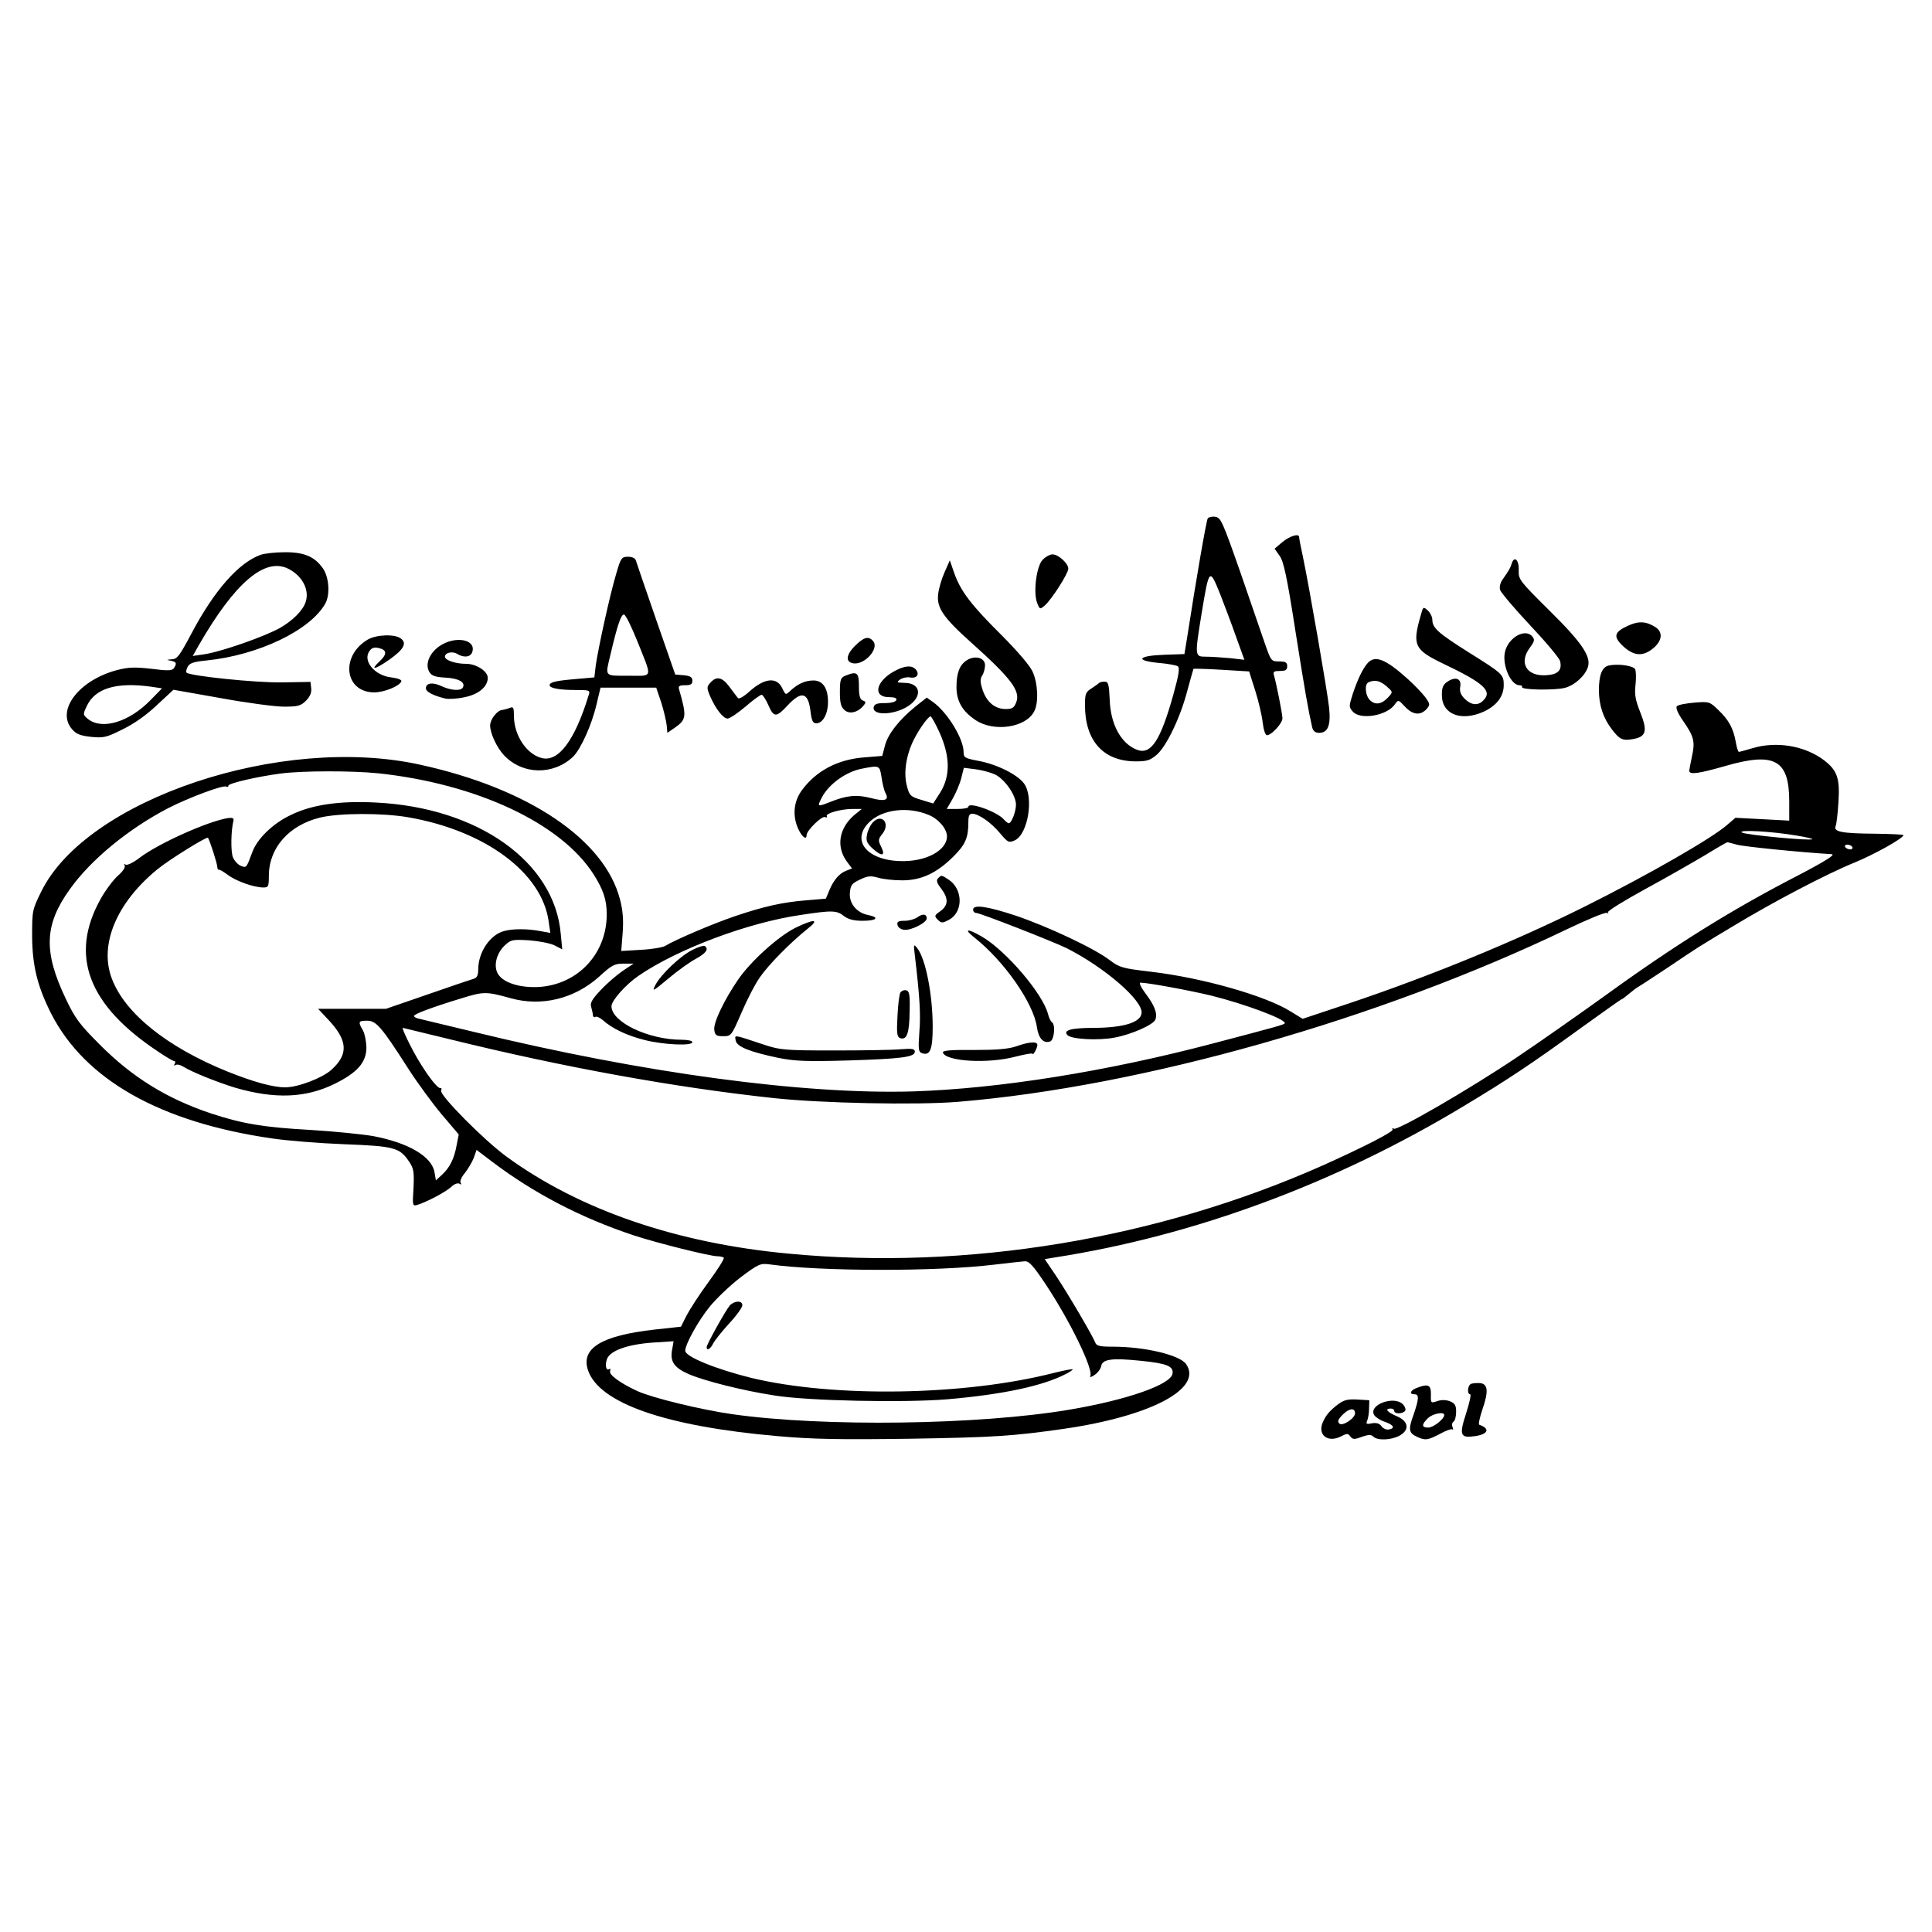 <svg version="1" xmlns="http://www.w3.org/2000/svg" width="1082.667" height="1082.667" viewBox="0 0 812 812"><path d="M507.6 217.9c-.6.9-4.8 25.1-8.7 50.3l-1.1 6.7-8.6.3c-10.9.4-12.4 2.4-2.4 3.4 3.8.3 7.5 1 8.2 1.4.9.6.5 3.5-1.9 12.1-5.4 19.3-9.4 25.3-15.3 23-6.7-2.6-11.1-10.8-11.4-21.1-.3-6.4-.6-7.5-2.1-7.5-1 0-2 .2-2.3.5-.3.3-1.7 1.3-3.2 2.3-2.5 1.5-2.8 2.4-2.8 7 0 15.1 7.7 23.6 21.2 23.7 4.9 0 6.2-.4 9.1-2.9 4.1-3.7 9.9-15.8 12.8-27.1 1.3-4.7 2.4-8.7 2.5-8.9.2-.1 5.5 0 11.8.4l11.6.7 2.6 8.2c1.4 4.4 2.8 10.5 3.1 13.3.4 3.2 1.1 5.3 1.8 5.3 1.9 0 6.5-5 6.5-7.1 0-1.8-2.6-14.9-3.6-18.2-.4-1.4.1-1.7 2.5-1.7s3.1-.4 3.1-2-.7-2-3.4-2c-3.3 0-3.4-.2-5.9-7.3-1.3-3.9-6.1-17.6-10.4-30.2-7.5-21.4-8.2-23-10.6-23.3-1.4-.2-2.8.2-3.1.7zm5.3 32c1.7 4.4 4.7 12.3 6.6 17.7l3.5 9.7-6.1-.7c-3.4-.3-7.9-.6-10-.6-4.8 0-4.8-.1-1.9-18 3.2-19.4 3.3-19.5 7.9-8.1zM539 227.8l-3.3 2.8 2.1 3c1.7 2.3 3.1 8.7 6.7 31.9 4.1 26 5.3 32.6 7 40.2.4 1.6 1.3 2.3 3 2.3 3.6 0 4.9-3.2 4.1-10.6-.7-6.7-8.3-50.5-11-63.4-.9-4.1-1.6-7.8-1.6-8.3 0-1.6-3.8-.5-7 2.1zM109.5 233.2c-9.2 3.3-19.5 15-29 33-5 9.4-6 10.8-8.3 10.9-2.4.2-2.4.2-.4.6 2.4.5 2.6 1.1 1.3 3.1-.7 1.1-2.5 1.2-9.4.3-7-.8-9.7-.7-14.4.5-16.1 4.2-25.9 17-19 24.9 1.7 2 3.4 2.7 8 3.2 5.2.5 6.4.3 13.3-3.2 4.8-2.3 10.1-6.1 14.4-10.2l6.9-6.4 19.8 3.5c10.9 2 22.9 3.6 26.6 3.6 5.9 0 7.1-.3 9.3-2.5 1.7-1.7 2.4-3.4 2.2-5.2l-.3-2.7-12 .2c-10.9.2-38.7-2.7-40.1-4.1-.3-.3-.1-1.4.5-2.5.8-1.5 2.6-2.1 7.8-2.6 21.9-2.2 43.7-12.7 50-23.9 2.1-3.7 1.6-11-.9-14.7-3.5-5.1-8.1-7-16.3-6.9-3.8 0-8.3.5-10 1.1zm11.8 5.9c5.8 3 8.8 8.8 7.2 13.8-1.1 3.6-5.4 7.9-10.8 11-6.4 3.6-24.1 9.8-31.3 11l-5.4.8 2.6-4.6c15.1-26.2 27.8-37.1 37.7-32zm-57.9 49.5l4.7.7-4.8 4.9c-9 9.3-20.4 12.7-26.3 8-2.2-1.8-2.2-1.9-.5-5.5 3.5-7.4 12.3-10.1 26.9-8.1zM438.2 235.3c-2.6 2.7-4 13.7-2.3 18.1 1.1 2.8 1.2 2.8 3.3 1 2.9-2.6 9.8-13.4 9.8-15.4 0-2.2-4.2-6-6.6-6-1.1 0-3 1-4.2 2.3zM259 241.1c-2.6 8.6-7.6 31.4-8.6 38.5l-.6 5.1-7.9.7c-8.3.7-10.9 1.3-10.9 2.6 0 1.2 4 2 10.8 2 6.1 0 6.3.1 5.6 2.2-5.8 19-12.7 28.2-19.7 26.4-6.4-1.6-11.6-9.5-11.7-17.5 0-3.7-.2-4.2-1.7-3.6-1 .4-2.5.8-3.3.9-2.1.2-5 4-5 6.5 0 3.3 2.8 9.3 5.8 12.5 7.8 8.3 20.8 8.5 29.1.6 3.2-3.2 7.8-13.3 9.8-21.9l1.7-7.1h23.4l2.1 6.2c1.1 3.5 2.1 7.8 2.3 9.6l.3 3.2 3.2-2.2c4.8-3.4 5-4.7 1.7-16.1-.4-1.3.1-1.7 2.5-1.7s3.1-.4 3.1-1.9-.8-2-3.6-2.3l-3.6-.3-8-23c-4.4-12.7-8.2-23.8-8.5-24.8-.3-1.1-1.5-1.7-3.4-1.7-2.6 0-3 .5-4.9 7.1zm8.7 28c6.6 16.5 7 14.9-3.6 14.9-10.3 0-9.8.6-7.5-9 2.8-12 4.5-17.1 5.7-16.7.7.2 3.1 5.1 5.4 10.8zM635.4 236.7c-.6 2-1.1 2.9-3.7 6.6-1.2 1.6-1.6 3.4-1.2 4.7.4 1.1 6 7.8 12.6 14.8 6.6 7 12.3 13.8 12.6 15.1.9 3.8-.9 5.6-5.9 5.9-8.2.5-11.6-5.2-6.8-11.6 2-2.7 2.1-3.4 1-4.7-3-3.6-10.2.5-11.5 6.6-1.2 5.5 2.5 13.9 6.1 13.9.8 0 1.3.3 1.1.7-.8 1.3 13.7 1.5 18 .4 4.2-1.1 8.6-5.2 9.7-8.8 1.4-4.4-2.7-10.4-16.2-23.7-12.6-12.5-13-13-12.9-16.9.2-4.2-1.8-6.3-2.9-3zM397 240.5c-1.2 2.7-2.5 6.9-2.7 9.3-.7 5.5 2.1 9.7 13.6 20 17.1 15.3 21.1 20.6 19.2 25.4-.9 2.3-1.7 2.8-4.4 2.8-4.5 0-8-2.9-9.7-8-1.1-3.3-1.1-4.6-.2-6.1.7-1 1.2-3 1.2-4.3 0-3.2-4.2-4.3-7.7-2.1-3 2-4.3 5.3-4.3 11.3 0 5.9 2.5 10.2 8.1 13.9 7.7 5.1 21.2 3.1 24.6-3.8 1.9-3.6 1.5-11.8-.7-16.6-1.1-2.5-6.4-8.7-13.2-15.5-12.7-12.6-17.1-18.4-19.8-26.1l-1.8-5.2-2.2 5zM597.1 258.7c-3.6 12.5-2.7 14.4 9.6 20.3 17 8.1 20.7 11.5 16.7 15.4-2.2 2.3-5.1 2-7.8-.7-1.7-1.7-2.2-3.1-1.9-5 .7-3.4-1.8-4.5-5.2-2.3-2 1.3-2.5 2.5-2.5 5.7 0 8.1 8 11.3 17.6 7 5.4-2.5 8.4-6.4 8.4-11.1 0-4.5-.3-4.8-15-14-12.5-7.9-15-10.1-15-13.5 0-1.2-.9-3-1.9-3.9-1.9-1.7-2-1.7-3 2.1zM684.2 263c-5.9 2.7-6.3 4.6-1.9 8.7 4.5 4.1 8.3 4.3 12.6.7 3.7-3.1 4.1-6.7.9-8.8-3.9-2.5-7.1-2.7-11.6-.6zM154.4 268.9c-11.5 7-9.5 22.1 2.9 22.1 4.2 0 10.8-2.7 11.4-4.7.2-.6-1.7-1.3-4.3-1.6-7-.8-12.1-7-9.1-11.1 1-1.4 2.1-1.7 4-1.2 3.4.8 3.4 2.6.2 5.6-4.1 3.8-2 3.5 3.9-.6 6.3-4.4 7.8-7.1 5-9.1-2.6-1.9-10.4-1.6-14 .6zM359.3 271.5c-3.8 3.8-4 6.8-.6 7.3 4.7.7 10.9-6.2 8.3-9.3-1.9-2.3-3.9-1.8-7.7 2zM184.8 271.5c-4.4 3-6.3 7.8-4.3 11 .9 1.5 2.5 2.1 6.8 2.3 5.5.3 8.5 2 7.2 4.2-.9 1.5-5 1.2-8.9-.6-3.7-1.8-6.6-1.4-6.6.9 0 1.5 3.2 3.1 8.2 4.3 1.4.3 5.1.1 8.2-.6 5.8-1.2 9.6-4.4 9.6-8.1 0-2.8-4.8-5.9-9.1-5.9-4.4 0-8.9-1.5-8.9-3 0-1.7 3.1-2.4 5.1-1.2 2.9 1.8 5.7 1.4 6.4-.8 1.7-5.3-7.2-6.9-13.7-2.5zM574.8 278.7c-2.1 2.4-4.2 6.8-6.3 13.1-1.6 5.1-1.6 5.4.1 7.3 3.2 3.6 14.3 1.7 17.6-3 1.5-2.1 1.5-2.1 4.3.9 3.3 3.5 6.4 3.8 9 1.1 1.6-1.9 1.6-2.1-.4-5-1.2-1.6-4.5-5.1-7.4-7.7-9.3-8.4-13.8-10.2-16.9-6.7zm7.9 9.7c2.7 2.4 2.8 2.4.9 4.5-2.7 3-5.4 3.6-7.7 1.5-2.1-1.9-2.6-7-.6-7.7 2.6-1.1 4.7-.6 7.4 1.7zM676.2 279.7c-2.9.6-4.2 4-4.2 10.6.1 6.3 1.8 11.5 5.5 16.3 3.3 4.3 4.5 4.8 9 4 5.4-1 6-3.4 2.9-11.2-2.1-5.3-2.5-7.5-2-11.7.3-2.9.2-5.8-.2-6.5-1-1.5-7.3-2.3-11-1.5zM375.5 282.3c-7.5 4.3-8.7 10.7-1.9 10.7 2.4 0 3.4.4 3.1 1.2-.2.8-2.2 1.3-4.8 1.3-3.3 0-4.4.4-4.7 1.7-.7 3.7 8.7 3.4 14.6-.5 6.1-4.1 5.1-9.7-1.7-9.7-3.2-.1-3.4-.2-1.8-1.4.9-.7 2.8-1.1 4.1-.9 2.8.6 4.2-1.2 2.6-3.2-1.7-2.1-4.9-1.8-9.5.8zM355.3 284c-2 .8-2.3 1.7-2.3 6.8 0 4.5.4 6.3 1.9 7.6 2 1.9 5.6 1.1 8-1.8 1.1-1.3 1.1-1.7-.3-2.2-1.2-.5-1.6-2-1.6-6 0-5.8-.8-6.4-5.7-4.4zM298.6 286.9c-1.6 1.7-1.6 2.2-.2 5.6 2.3 5.3 5.5 9.5 7.4 9.5.9 0 4.3-2.3 7.5-5 3.2-2.8 6.3-5 6.8-5s1.8 2 2.9 4.5c2.2 5.1 3.3 5.1 8 0 5.8-6.2 8.6-5.6 9.6 2.1.5 4.3 1 5.4 2.5 5.4 2.7 0 4.9-3.9 4.9-9 0-5.8-2.2-9-6.1-9-3.4 0-6.4 1.3-9.6 4.2-2.1 2-2.1 2-3.5-.9-2.3-4.9-7.5-4.4-13.9 1.4-2.2 2-4.3 3.2-4.7 2.7-.5-.5-2-2.6-3.6-4.7-3-4.1-5.4-4.7-8-1.8z"/><path d="M384.7 297c-6.8 5.5-11.6 11.6-12.8 16.5l-1.1 4.2-7.3.6c-11.4.8-20.6 5.7-26.6 14-3.4 4.7-3.9 10.8-1.3 16.3 1.5 3.2 3.4 4.6 3.4 2.4 0-1.9 6.3-8.1 7.7-7.6.8.3 1.1.2.8-.4-.7-1.1 5.8-3 10.8-3h3.9l-3.2 2.6c-6.4 5.5-7.7 13.3-3 19.6l2.1 2.8-2.3.9c-3 1.1-5.4 3.9-7.2 8.2l-1.5 3.6-8.3.7c-10 .8-17.9 2.6-30 6.7-8.9 3-25.3 10-29.3 12.5-1.1.6-5.7 1.4-10.2 1.6l-8.2.5.6-7.6c.4-5.4.1-9.4-1.1-14-6.4-25.1-38.3-46.7-84-56.7-58.3-12.9-140.1 14.5-159.2 53.2-3.8 7.7-3.9 8-3.9 18.9.1 12.4 2.2 21 8 32.5 14.2 27.8 45.8 45.7 93 52.5 6.1.9 19.6 2 30 2.4 21.1.8 23.4 1.4 27.3 7.1 2.1 3.1 2.3 4.3 2 11.3-.5 7.5-.4 7.7 1.6 7.1 3.8-1.1 12.1-5.5 14.3-7.6 1.2-1.2 2.7-1.7 3.4-1.3.8.5 1 .4.5-.4-.4-.6.4-2.5 1.8-4.1 1.3-1.7 3-4.5 3.7-6.3l1.2-3.4 6.6 5c17.6 13.3 37.2 23.5 59.4 30.9 10.1 3.3 32.1 8.8 35.3 8.8 1.1 0 2.3.3 2.6.6.4.3-2.5 4.9-6.4 10.2-3.9 5.3-8 11.7-9.3 14.2l-2.3 4.6-11 1.2c-22.3 2.5-31.1 7.8-28.1 17 4.6 13.9 32.6 23.7 79.8 27.8 14.8 1.3 26 1.5 55.1 1.1 35.9-.6 43.7-1.1 65.3-4.2 36.4-5.3 58.4-16.9 51.2-27.2-2.7-3.8-17.3-7.3-30.8-7.3-5.5 0-6.9-.3-7.4-1.8-1.2-3-11.4-20.4-16.4-27.9l-4.8-7.1 4.2-.7c58.5-9.1 117.8-31 171.7-63.5 19-11.4 28.7-17.9 49.8-33.2 9-6.5 16.5-11.8 16.7-11.8.3 0 1.6-1 2.9-2.1 1.4-1.2 3.3-2.7 4.4-3.3 1.1-.6 6.6-4.3 12.4-8.1 13.2-8.9 12-8.1 27.3-17.3 16.5-10 39.4-22 51-26.7 8.1-3.3 20.5-10.2 20.5-11.5 0-.3-5.3-.5-11.8-.6-14.1-.1-17.7-.8-16.7-3.2.4-.9.9-5.5 1.2-10.3.6-9.8-.5-13.1-6.1-17.4-8.1-6.1-20-8.1-30.2-5-2.7.8-5.2 1.5-5.6 1.5-.3 0-.9-1.9-1.3-4.3-1-5.6-2.9-9.1-7.3-13.3-3.6-3.5-3.9-3.6-10-3.1-3.5.3-6.8.9-7.4 1.5-.6.6.2 2.7 2.6 6.2 4.6 6.6 5.1 8.7 3.7 15-.6 2.8-1.1 5.5-1.1 6 0 1.7 4.1 1.1 14.9-2 21-6.1 27.1-2.7 27.1 14.9v8l-11.3-.6-11.3-.6-3.5 3c-6.5 5.7-33.2 21-59.4 34.1-28.8 14.4-65.2 29.4-99.5 40.9l-19.5 6.5-4.9-3c-10.4-6.6-36.9-14.2-58.9-16.8-11.8-1.4-13.1-1.7-17.2-4.8-6.3-4.9-25.9-14.1-39.4-18.7-12.1-4-18.1-4.9-18.1-2.6 0 .8.6 1.4 1.3 1.4 1.9.1 32 11.9 38 14.8 16 8.1 32.1 22 31.5 27.3-.4 3.9-7.4 6.1-19.8 6.2-9.9 0-13.4 1-11.3 3.1 1.7 1.7 13 2.3 19.7 1 7.1-1.3 16.4-5.4 17.2-7.6 1-2.5-.4-6-4.1-10.9-1.9-2.5-2.9-4.6-2.2-4.6 3.1 0 21 3.3 30 5.5 13.9 3.5 30.7 9.7 30.7 11.5 0 .6-3 1.4-30 8.5-44.7 11.8-89.8 19-126 20.2-46.1 1.4-113.7-7.7-184.4-24.9-11.6-2.8-22.1-5.3-23.3-5.6-1.3-.2-2.3-.8-2.3-1.2 0-.8 7.4-3.6 20.2-7.5 9.1-2.8 10.2-2.8 20.3 0 13.1 3.7 26.9.3 37.3-9 5.3-4.9 6.5-5.5 10.3-5.5h4.2l-4.5 3c-2.5 1.7-6.7 5.3-9.3 8.1-3.7 3.9-4.6 5.5-4 7.2.3 1.2.7 2.7.7 3.4.1.7.5 1 1 .7.5-.4 1.9.3 3.1 1.3 4 3.6 10.1 6.5 17.6 8.4 7.9 2 20.1 2.6 20.1.9 0-.6-2-1-4.5-1-13.9 0-29.5-7.4-29.5-14.1 0-2.4 6.1-9.2 11.4-12.8 16.3-11.2 45.9-22.3 67.8-25.5 13.6-2.1 15.5-2 18.5.4 1.9 1.4 4.1 2 7.9 2 5.9 0 7.2-1.4 2.4-2.4-4.9-.9-8.2-4.9-7.8-9.4.3-3.2.8-3.9 4.2-5.5 3.3-1.6 4.6-1.7 7.7-.8 2 .6 6.5 1.1 10.1 1.1 8 0 14.5-3 21.6-10.1 5-5 6.2-7.8 6.2-14.5 0-2.5.4-3.4 1.6-3.4 2.7 0 8.1 3.8 11.8 8.3 3.2 3.8 3.6 4 6.1 2.9 5.6-2.6 8.1-18.2 3.9-23.9-2.8-3.8-11.5-8.1-19.1-9.5-5.8-1.1-6.3-1.4-6.3-3.7 0-5.6-6.8-16.7-12.8-21l-2.7-1.9-4.8 3.8zm10.1 10.7c4.6 10.2 4.7 18.5.3 25.5l-2.9 4.5-4.9-1.5c-4.7-1.4-5.1-1.8-6.2-6.1-1.4-5.5-.2-12.9 3-19.3 2.3-4.5 6-9.7 7-9.7.3-.1 2 2.9 3.7 6.6zm-24.3 19c.4 2.7 1.1 5.6 1.7 6.7 1.6 2.9-.3 3.6-6.2 2-6-1.5-9.9-1.2-17.2 1.7-5.3 2.1-5.4 2-3.4-1.9 2.9-5.6 10.1-10.8 16.7-12.1 7.6-1.5 7.6-1.5 8.4 3.6zm47.7-1.2c4.1 2 8.8 8.7 8.8 12.7 0 2.9-1.9 7.8-3 7.8-.4 0-1.3-.7-2.1-1.6-2.7-3.2-14.9-7.6-14.9-5.3 0 .5-2 .9-4.5.9h-4.6l2.5-4.3c1.3-2.3 3-6.2 3.6-8.6l1.1-4.4 4.8.6c2.6.3 6.3 1.3 8.3 2.2zm-259.3-.5c41.4 4.4 76.9 21 90.6 42.5 4.1 6.5 5.5 10.7 5.5 16.8 0 16.4-11.9 29.3-28.2 30.5-7.9.5-15-1.6-17.4-5.3-2.1-3.2-.9-8.6 2.6-12 2.7-2.6 3.3-2.7 10.3-2.3 4 .3 8.8 1.2 10.7 2.1l3.3 1.7-.6-6.3c-2.5-30.4-34.7-53.3-77.7-55.4-15.3-.8-26.9.9-35.7 5.2-7.5 3.5-14.1 9.9-16.2 15.5-2.6 7-2.5 6.8-4.9 5.9-1.2-.5-2.7-2.1-3.3-3.6-1-2.5-.8-11.3.2-15.3.3-1.1-.3-1.4-2.1-1.2-8.2 1.2-29.3 10.6-37.3 16.7-2.6 2-5.2 3.3-5.9 2.9-.7-.4-.8-.3-.4.4s-.8 2.5-2.9 4.3c-1.9 1.7-5.2 6.1-7.2 9.7-13.3 23.8-5.3 44.8 24.5 64.4 3.1 2.1 6 3.8 6.5 3.8.4 0 .5.5.1 1.2s-.3.8.4.4c.6-.4 2.2 0 3.4.8 3.5 2.2 14.5 6.6 21.8 8.8 16.6 4.8 29.5 4.3 41.7-1.7 9.5-4.7 13.3-9 13.3-15.3-.1-2.6-.7-5.8-1.5-7.2-2.1-3.6-1.9-4 1.8-4 3.8 0 6 2.5 17.2 20 3.7 5.8 10 14.4 14 19.2l7.3 8.6-.9 4.6c-1 5.6-2.9 9.4-6.2 12.4l-2.5 2.3-.6-3.5c-1.2-6.6-11-12.3-25.7-15.1-4.6-.8-16.5-2-26.4-2.6-19.8-1.1-28.6-2.6-41.7-6.9-18.6-6.2-33.2-15.2-46.9-29-8.4-8.4-10.3-10.9-14.2-19.1-9.5-19.9-9.1-31.2 1.6-46.1 8.8-12.4 24.6-25.4 41.3-34.1 8.6-4.4 23.2-9.9 24.5-9.1.5.3.9.1.9-.4 0-1 12.1-3.8 22-5.1 9.2-1.2 29.9-1.2 40.9-.1zm231.4 17.5c4.2 1.7 7.7 5.9 7.7 9 0 6-9 10.8-19.7 10.4-14.2-.4-20.8-8.9-12.8-16.5 5.6-5.3 16.2-6.5 24.8-2.9zm-218.7 1c32.3 5.6 56.2 23.3 59 43.8l.7 4.8-4.4-.8c-5.3-1-11.4-1-15 0-5.9 1.5-10.9 8.9-10.9 16.1 0 2.3-.5 3.5-1.7 3.9-1 .3-9.7 3.2-19.4 6.6l-17.7 6.1h-28.5l4.5 4.8c8 8.6 8.3 14.4 1 20.9-3.8 3.4-14 7.3-19.3 7.3-5.1 0-13.2-2.2-24.2-6.6-25.5-10.3-43.2-24.5-48.7-39.1-5.4-14.2 1.9-31.8 19.1-45.9 5-4.1 20.8-13.9 21.3-13.3.7.9 3.8 10.5 3.9 12.1.1.9.3 1.5.5 1.3.3-.2 1.9.7 3.8 2.1 3.5 2.7 11.1 5.4 15.1 5.4 2.1 0 2.3-.4 2.3-4.9 0-11.7 8.4-21.3 21.6-24.5 7.9-1.9 26.1-2 37-.1zm583.6 7.7c3.8.6 6.7 1.3 6.5 1.5-.8.8-28-1.8-29.6-2.8-1.9-1.3 12.6-.5 23.1 1.3zM730 355c2.6.8 26.5 3.2 39.8 4 1.9.1-2.7 3-14.8 9.3-27.1 14-50.8 28.7-80.6 50.3-11 7.9-27.5 19.5-36.9 25.8-20.1 13.5-50.2 30.9-51.7 30-.6-.4-.8-.3-.5.3.6.9-12.4 7.5-29.3 15.1-69.7 31-149.7 44.2-224.5 37.1-47.2-4.4-87.9-18.4-118.5-40.7-9.5-6.9-28.3-25.9-27.6-27.8.3-.8.2-1.3-.3-1.1-1.1.3-5.1-4.8-9.3-11.8-3.1-5.2-7.1-13.5-6.5-13.5.1 0 9.2 2.2 20.2 4.9 47.1 11.6 93.8 20.1 135.5 24.6 20.2 2.2 60.2 3 77.5 1.6 77.7-6.4 177.4-34.7 256.4-72.7 8.4-4 15.8-7.1 16.5-6.7.6.3.8.3.4-.2-.5-.5 6.7-4.9 16-10 9.2-5 20.5-11.5 25.2-14.3 4.7-2.9 8.7-5.2 9-5.2.3 0 2.1.5 4 1zm48.5 1c.3.5-.1 1-.9 1s-1.8-.5-2.1-1c-.3-.6.1-1 .9-1s1.8.4 2.1 1zM439.1 539.2c10.4 15.5 20.7 36.6 19.1 39.2-.3.6.5.4 1.8-.5 1.4-.9 2.6-2.6 2.8-3.7.5-3 4.6-3.5 16.4-2.3 11.2 1.1 14.1 2.3 13.6 5.4-.6 4.6-19.1 11.1-43.5 15.2-38 6.4-103.1 7.3-141.3 1.9-13-1.8-33.9-6.9-40-9.7-7.4-3.4-12.1-6.9-11.6-8.4.3-.8.2-1.2-.3-.9-1.4.9-1.9-1.6-1-4.2 1.3-3.5 8.4-6.1 18.9-6.9l9.1-.6-.6 3.5c-1 5 .8 7.6 6.9 10.3 6.4 2.8 22.9 7 36.1 9 14 2.3 54.6 3.1 72.7 1.6 23.2-2 40.1-5.6 49.7-10.6 1.8-.9 3.1-1.8 2.9-2-.2-.2-3.7.5-7.8 1.5-37.4 9.6-92.5 10.5-127.3 2.1-14.9-3.7-27.7-8.9-27.7-11.4 0-2.7 5.3-12.3 10.1-18.3 2.8-3.5 8.7-9.1 13.1-12.5 7.6-5.7 8.4-6 12.2-5.5 21.5 3 70.1 3.1 94.6.1 5.8-.7 11.5-1.3 12.7-1.4 1.8-.1 3.6 1.9 8.4 9.1z"/><path d="M366.7 345.8c-.9 1-2 3.2-2.3 5-.5 2.5-.1 3.5 2.1 5.6 4 3.7 5.8 3.5 3.9-.4-1.4-2.8-1.4-3.2.5-5.6 3.5-4.5-.5-8.8-4.2-4.6zM306.7 548.7c-1.7 2-9.7 16.3-9.7 17.5 0 1.7 1.7.7 2.7-1.5.6-1.2 3.6-5 6.7-8.4 3.1-3.3 5.6-6.8 5.6-7.7 0-2.1-3.3-2-5.3.1zM394.3 369.1c-.9.9-.6 2 1.3 4.4 3.1 4.2 3 6.9-.3 9.4-2.6 1.8-2.7 2.1-1.2 3.6 1.5 1.5 1.9 1.6 4.7.1 6.1-3.2 6-12.9-.1-16.9-3.1-2-3-2-4.4-.6zM385.6 385.5c-1.1.8-3.5 1.5-5.4 1.5-2.6 0-3.3.4-3 1.7.2 1.1 1.4 1.9 2.8 2.1 3 .3 9.5-3 9.5-4.8 0-1.9-1.7-2.1-3.9-.5zM334.2 390c-7.3 3.7-18.9 14.2-24.1 21.9-5.8 8.5-10.3 17.9-9.9 20.9.3 2.3.8 2.7 3.7 2.7 3.4 0 3.5-.1 7.7-9.8 2.3-5.4 5.8-12.2 7.8-15 3.6-5.2 12.7-14.5 20.1-20.4 5.2-4.1 2.7-4.2-5.3-.3zM409.6 394.1c12.4 9.8 24.8 27.5 26.2 37.6.7 4.8 2.8 7 5.6 6 1.7-.7 2.3-7.1.7-8.1-.5-.3-1.2-1.8-1.6-3.3-2.1-8.5-17.6-26.7-27.9-32.7-6.1-3.5-7.8-3.3-3 .5zM291.1 399.2c-5.1 2.5-13.2 10.2-15.6 14.7-1.6 3.1-1.2 2.9 5.5-2.7 3.9-3.3 9.1-7 11.6-8.3 4.2-2.3 5.4-4.1 3.6-5.3-.5-.3-2.8.4-5.1 1.6zM384.5 401.5c2.1 17.9 2.5 24.9 1.9 32.2-.5 7.1-.4 8.4 1 8.9 3.5 1.3 4.6-1.4 4.6-11 0-13.7-3-28.7-6.5-33.1-1.5-1.9-1.6-1.7-1 3zM378.4 417.2c-.4.7-1 5.1-1.2 9.9-.4 7.1-.2 8.7 1.1 9.2 2.8 1 3.9-2 4-11 .2-7.4-.1-8.8-1.5-9.1-.9-.2-2 .3-2.4 1zM309.2 437.3c.4 2.6 5.9 4.8 17.9 7.3 6.9 1.4 11.9 1.6 29.4 1.1 22.4-.7 28-1.4 28-3.7 0-1.2-1.2-1.4-6-1-3.3.3-15.9.5-28 .5-20.3 0-22.6-.2-29-2.3-13.6-4.5-12.7-4.4-12.3-1.9zM427 439.8c-3.3 1.1-8.1 1.5-17.8 1.5-9.5-.1-13.2.2-12.9 1.1 1.2 3.7 18.9 4.8 30.5 1.7 4-1 7.2-1.6 7.2-1.2 0 1.1 2-2.4 2-3.7 0-1.6-3.4-1.4-9 .6zM618.3 581.6c-1.5.6-1.8 4.4-.4 4.4.5 0-.3 3.6-1.7 8-3 9.2-2.5 10.5 3.7 9.6 5.6-.8 6.5-3.2 1.8-4.8-.4-.2.2-3 1.3-6.3 2.7-7.7 2.4-10.9-1-11.2-1.4-.1-3.1.1-3.7.3zM595.8 583.2c-3 1-3.8 2.8-1.3 2.8 2 0 1.9 1.9-.4 8.6-2.3 6.3-2 7.7 1.5 9.3 3.5 1.6 4.5 1.4 9.7-1.3 2.5-1.4 4.8-2.2 5.2-1.8.3.3.3-.1 0-1-.4-.9-.2-1.9.4-2.3.6-.3 1.1-2.2 1.1-4.1 0-2.8-.5-3.6-2.7-4.5-1.7-.6-3.6-.6-5.3 0-2.6.9-2.7.8-2.6-2.7.1-4.1-1.1-4.7-5.6-3zm11.2 11.5c0 1.7-4.6 5.3-6.7 5.3-2.9 0-2.9-1.3-.1-4 2-1.9 6.8-2.8 6.8-1.3z"/><path d="M562.4 590.2c-3.7 2.8-5.2 4.7-6.5 7.7-2.2 5.3 2.3 8.6 7.7 5.8 2.5-1.3 3-1.3 3.9 0 1 1.3 1.7 1.4 4.8.2 2.9-1 4-1 4.9-.1 1.7 1.7 7.3 1.5 10.8-.3 4.6-2.4 4.1-6.2-1-8.3-4-1.7-5.2-3.2-2.5-3.2.8 0 1.5.4 1.5 1 0 1.4 3.7 1.3 4.6-.1.3-.6-.1-1.8-1-2.7-3.8-3.8-14.7.3-12 4.6.6.9 2.6 2.2 4.5 2.8 3.7 1.3 4.4 2.7 1.6 3.2-1 .2-2.4-.4-3.1-1.4-.9-1.2-2.1-1.5-4-1.2-2.2.5-2.6.3-2-1.1.4-.9.8-3.2.8-5.1l.1-3.5-5.1-.3c-4-.2-5.6.2-8 2zm7.1 3.8c0 2.1-5.3 5.6-6.6 4.3-.9-.9-.5-1.8 1.5-3.8 2.7-2.7 5.1-2.9 5.1-.5z"/></svg>